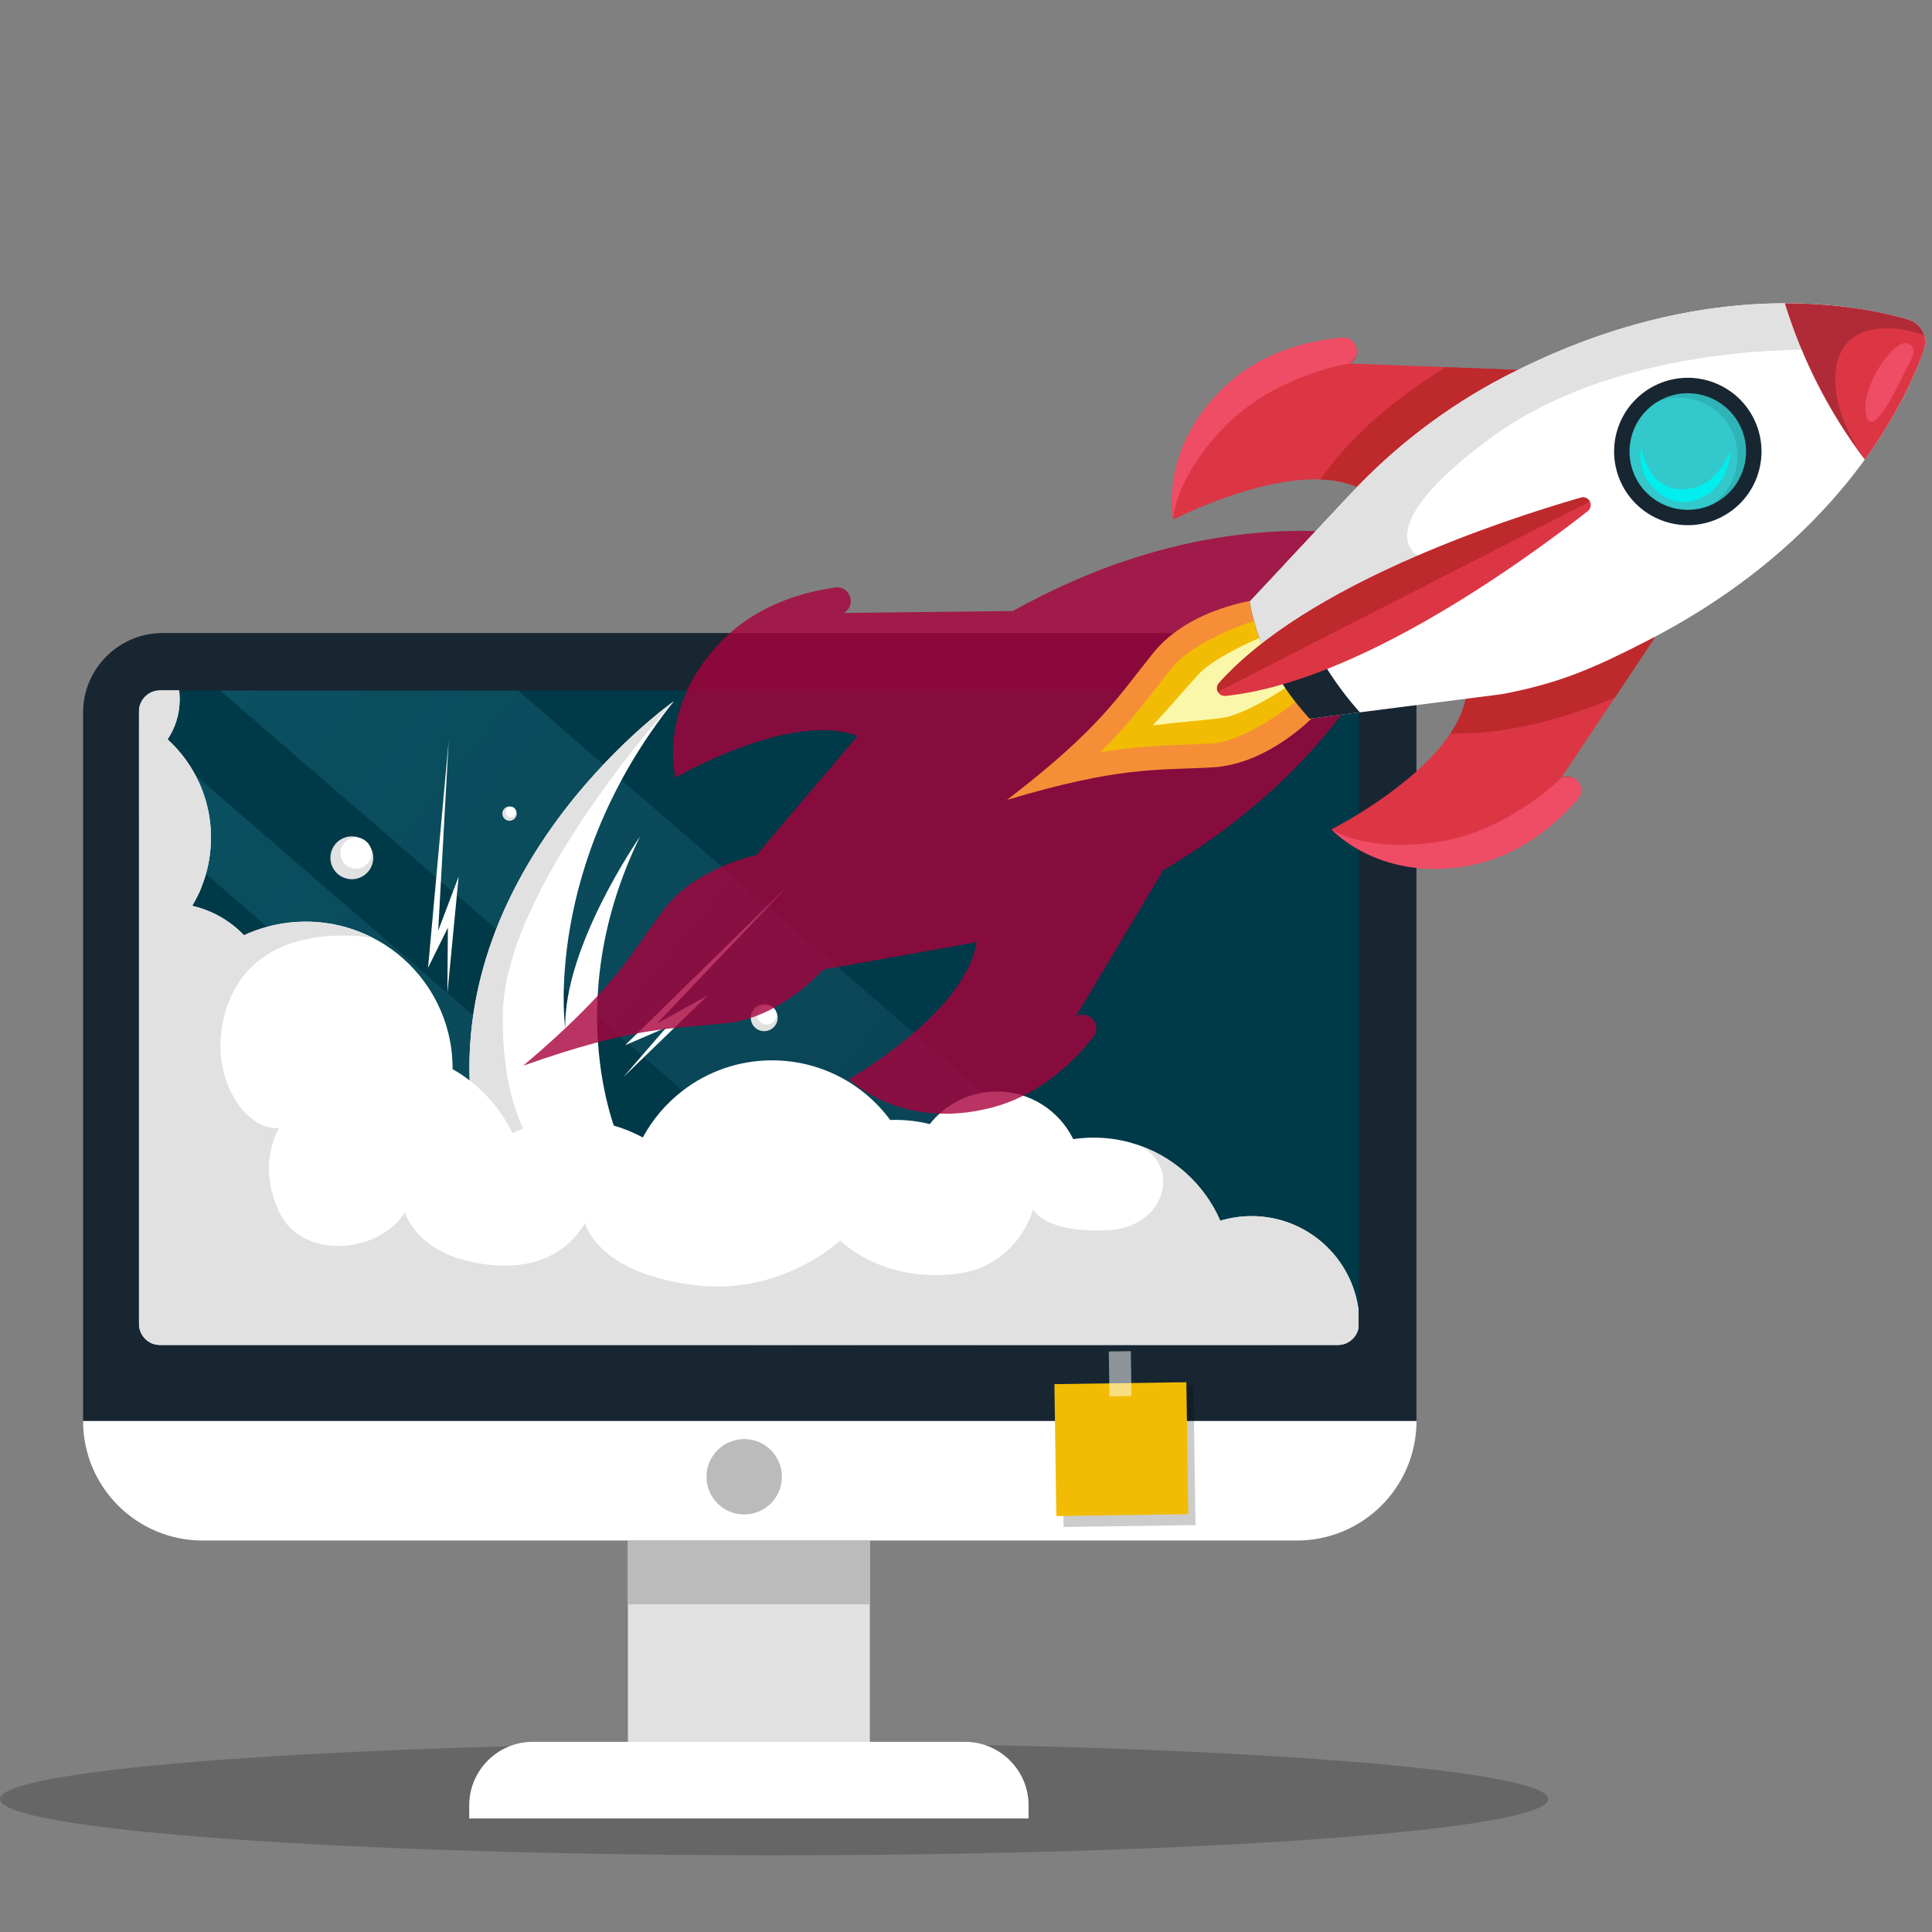 <svg width="320" height="320" viewBox="0 0 320 320" fill="none" xmlns="http://www.w3.org/2000/svg">
<rect x="0" y="0" width="320" height="320" fill="#808080" stroke="none"/>
<path opacity="0.2" d="M256.435 297.987C256.435 303.127 199.028 307.294 128.218 307.294C57.407 307.294 0 303.127 0 297.987C0 292.848 57.407 288.681 128.218 288.681C199.028 288.69 256.435 292.848 256.435 297.987Z" fill="black"/>
<path d="M234.609 235.363H13.763V118.001C13.763 110.77 19.681 104.851 26.913 104.851H222.334C229.084 104.851 234.609 110.376 234.609 117.126V235.363Z" fill="#182632"/>
<path d="M214.814 255.158H33.558C22.623 255.158 13.763 246.298 13.763 235.363H234.618C234.609 246.298 225.749 255.158 214.814 255.158Z" fill="white"/>
<path d="M144.073 255.158H104.001V288.506H144.073V255.158Z" fill="#E1E1E1"/>
<path d="M144.073 255.158H104.001V265.725H144.073V255.158Z" fill="#BBBBBB"/>
<path d="M170.365 301.192H77.719V299.012C77.719 293.233 82.446 288.506 88.225 288.506H159.858C165.637 288.506 170.365 293.233 170.365 299.012V301.192V301.192Z" fill="white"/>
<path d="M26.475 114.368C24.575 114.368 23.017 115.926 23.017 117.826V120.313L141.525 222.773H157.276H161.819L36.43 114.368H26.475Z" fill="#003948"/>
<path d="M23.017 158.169V171.565V201.901V219.315C23.017 221.214 24.575 222.773 26.475 222.773H27.99H58.422H67.545H124.339L23.017 135.17V158.169Z" fill="#003948"/>
<path d="M221.599 114.368H200.421H191.298H160.865H130.31H93.127H85.791L211.181 222.773H221.599C223.499 222.773 225.057 221.214 225.057 219.315V180.871V167.476V117.826C225.066 115.926 223.508 114.368 221.599 114.368Z" fill="#003948"/>
<path opacity="0.57" d="M76.712 114.368H36.43L161.82 222.773H173.7H211.181L85.791 114.368H76.712Z" fill="url(#paint0_linear)"/>
<path opacity="0.57" d="M23.017 135.17L124.339 222.773H141.525L23.017 120.313V135.17Z" fill="url(#paint1_linear)"/>
<path d="M129.505 244.599C129.505 248.049 126.712 250.841 123.262 250.841C119.813 250.841 117.02 248.049 117.02 244.599C117.02 241.15 119.813 238.357 123.262 238.357C126.712 238.357 129.505 241.15 129.505 244.599Z" fill="#BBBBBB"/>
<path d="M106.015 138.55C92.287 166.645 102.644 189.04 102.644 189.04L88.592 190.274L79.434 191.08C68.885 146.447 111.303 116.364 111.6 116.163C89.818 143.444 93.618 170.313 93.618 170.313C93.364 156.769 105.822 138.83 106.015 138.55Z" fill="white"/>
<path d="M88.592 190.265L79.434 191.071C68.885 146.438 111.303 116.355 111.6 116.154C111.382 116.39 83.619 146.919 83.287 167.826C83.103 179.899 86.053 186.685 88.592 190.265Z" fill="#E1E1E1"/>
<path d="M207.302 201.428C205.498 201.428 203.756 201.699 202.119 202.198C199.457 196.07 194.196 191.342 187.726 189.399C187.594 189.355 187.454 189.311 187.314 189.276C187.235 189.258 187.157 189.232 187.078 189.206C185.187 188.698 183.191 188.427 181.142 188.427C179.995 188.427 178.866 188.514 177.762 188.672C175.469 183.997 170.662 180.784 165.103 180.784C164.332 180.784 163.579 180.845 162.844 180.967C159.272 181.545 156.146 183.463 154.001 186.185C152.145 185.73 150.202 185.485 148.205 185.485C147.951 185.485 147.698 185.494 147.444 185.503C143.014 179.505 135.896 175.627 127.876 175.627C122.317 175.627 117.195 177.492 113.098 180.635C110.375 182.718 108.107 185.363 106.47 188.401C104.964 187.586 103.353 186.921 101.681 186.439C100.736 186.168 99.772 185.949 98.783 185.792C97.531 185.59 96.235 185.485 94.922 185.485C92.024 185.485 89.249 185.993 86.675 186.921C86.062 187.14 85.458 187.385 84.871 187.656C83.217 184.242 80.783 181.265 77.806 178.971C76.904 178.28 75.959 177.641 74.961 177.08V176.966C74.961 176.012 74.908 175.075 74.803 174.156C74.637 172.711 74.348 171.311 73.936 169.954C73.919 169.884 73.901 169.822 73.875 169.752C71.931 163.484 67.51 158.292 61.758 155.333C59.386 154.107 56.785 153.267 54.045 152.881C52.933 152.724 51.795 152.645 50.648 152.645C48.433 152.645 46.297 152.943 44.257 153.494C42.926 153.853 41.639 154.326 40.413 154.895C38.128 152.514 35.169 150.789 31.833 150.027C32.201 149.406 32.542 148.766 32.858 148.11C33.015 147.777 33.164 147.444 33.295 147.112C33.383 146.884 33.479 146.665 33.558 146.429C33.689 146.087 33.803 145.737 33.917 145.387C33.987 145.168 34.048 144.949 34.11 144.73C34.653 142.822 34.941 140.799 34.941 138.716C34.941 136.299 34.556 133.97 33.83 131.799C33.471 130.714 33.033 129.663 32.508 128.656C32.455 128.56 32.402 128.455 32.35 128.358C32.227 128.122 32.096 127.886 31.956 127.658C31.886 127.544 31.825 127.422 31.755 127.308C31.614 127.08 31.474 126.853 31.326 126.634C30.52 125.408 29.592 124.261 28.559 123.228C28.296 122.965 28.025 122.703 27.753 122.449C29.023 120.558 29.758 118.281 29.758 115.83C29.758 115.331 29.732 114.841 29.671 114.35H26.484C24.584 114.35 23.026 115.909 23.026 117.809V219.297C23.026 221.197 24.584 222.755 26.484 222.755H221.608C223.315 222.755 224.742 221.503 225.022 219.875V216.977C223.884 208.213 216.39 201.428 207.302 201.428Z" fill="white"/>
<path d="M207.302 201.428C205.498 201.428 203.756 201.699 202.119 202.198C199.457 196.07 194.196 191.342 187.726 189.398C194.379 191.508 194.161 199.703 187.962 202.689C186.684 203.301 185.16 203.695 183.392 203.774C172.825 204.221 171.109 200.298 171.109 200.298C171.109 200.298 168.727 209.806 158.169 211.023C153.695 211.54 149.948 210.936 146.997 209.955C141.884 208.266 139.153 205.455 139.153 205.455C139.153 205.455 135.195 209.264 128.498 211.496C124.777 212.739 120.207 213.501 115.006 212.853C114.104 212.739 113.246 212.608 112.424 212.459C98.486 209.929 96.91 202.54 96.91 202.54C93.95 207.644 87.944 211.058 78.27 209.045C68.605 207.031 67.09 200.754 67.09 200.754C62.844 207.653 50.053 208.826 46.244 200.754C42.436 192.682 46.244 186.851 46.244 186.851C39.967 187.297 33.593 176.712 37.962 165.786C40.002 160.673 43.731 157.906 47.636 156.453C54.351 153.949 61.609 155.324 61.758 155.359C59.386 154.133 56.785 153.293 54.045 152.907C52.933 152.75 51.795 152.671 50.648 152.671C48.433 152.671 46.297 152.969 44.257 153.52C42.926 153.879 41.639 154.352 40.413 154.921C38.128 152.54 35.169 150.815 31.833 150.053C32.201 149.432 32.542 148.792 32.858 148.136C33.015 147.803 33.164 147.47 33.295 147.138C33.383 146.91 33.479 146.691 33.558 146.455C33.689 146.113 33.803 145.763 33.917 145.413C33.987 145.194 34.048 144.975 34.11 144.756C34.653 142.848 34.941 140.825 34.941 138.742C34.941 136.325 34.556 133.996 33.83 131.825C33.471 130.74 33.033 129.689 32.508 128.682C32.455 128.586 32.402 128.481 32.35 128.384C32.227 128.148 32.096 127.912 31.956 127.684C31.886 127.57 31.825 127.448 31.755 127.334C31.614 127.106 31.474 126.879 31.326 126.66C30.52 125.434 29.592 124.287 28.559 123.254C28.296 122.991 28.025 122.729 27.753 122.475C29.023 120.584 29.758 118.307 29.758 115.856C29.758 115.357 29.732 114.867 29.671 114.376H26.484C24.584 114.376 23.026 115.935 23.026 117.835V219.323C23.026 221.223 24.584 222.781 26.484 222.781H221.608C223.315 222.781 224.742 221.529 225.022 219.901V217.003C223.884 208.213 216.39 201.428 207.302 201.428Z" fill="#E1E1E1"/>
<path d="M61.39 140.379C62.327 142.104 61.688 144.258 59.972 145.194C58.247 146.131 56.093 145.492 55.157 143.776C54.22 142.051 54.859 139.898 56.575 138.961C58.291 138.024 60.454 138.654 61.39 140.379Z" fill="#E1E1E1"/>
<path d="M61.224 140.073C61.907 141.325 61.443 142.892 60.191 143.566C58.939 144.249 57.372 143.785 56.698 142.533C56.015 141.281 56.479 139.714 57.731 139.04C58.974 138.357 60.541 138.821 61.224 140.073Z" fill="white"/>
<path d="M128.533 167.502C129.12 168.588 128.726 169.936 127.64 170.523C126.554 171.109 125.206 170.715 124.619 169.63C124.033 168.544 124.427 167.196 125.513 166.609C126.589 166.023 127.938 166.425 128.533 167.502Z" fill="#E1E1E1"/>
<path d="M128.428 167.31C128.857 168.098 128.568 169.078 127.78 169.507C126.992 169.936 126.011 169.647 125.582 168.859C125.153 168.071 125.442 167.091 126.23 166.662C127.018 166.233 127.999 166.522 128.428 167.31Z" fill="white"/>
<path d="M85.432 134.189C85.747 134.767 85.537 135.485 84.959 135.8C84.381 136.115 83.663 135.905 83.348 135.327C83.033 134.75 83.243 134.032 83.821 133.717C84.39 133.393 85.117 133.611 85.432 134.189Z" fill="#E1E1E1"/>
<path d="M85.371 134.084C85.598 134.504 85.441 135.03 85.029 135.257C84.609 135.485 84.084 135.327 83.856 134.916C83.628 134.496 83.786 133.97 84.197 133.743C84.618 133.506 85.143 133.664 85.371 134.084Z" fill="white"/>
<path d="M74.103 164.517L75.968 145.186L72.579 154.159L74.313 122.738L70.898 160.297L74.182 153.652L74.103 164.517Z" fill="white"/>
<path d="M103.24 178.411L117.195 164.902L108.799 169.542L130.485 146.735L103.537 173.123L110.349 170.19L103.24 178.411Z" fill="white"/>
<path opacity="0.2" d="M197.676 229.449L175.825 229.766L176.161 252.921L198.012 252.604L197.676 229.449Z" fill="black"/>
<path d="M196.496 228.94L174.645 229.257L174.962 251.108L196.813 250.791L196.496 228.94Z" fill="#F1BC03"/>
<path opacity="0.5" d="M187.303 223.79L183.653 223.843L183.76 231.284L187.41 231.231L187.303 223.79Z" fill="white"/>
<path d="M234.845 94.038C234.852 93.958 234.859 93.877 234.865 93.797C234.879 93.608 234.878 93.434 234.864 93.246C234.863 93.163 234.853 93.077 234.84 93C234.818 92.809 234.773 92.63 234.728 92.451C234.71 92.39 234.701 92.332 234.683 92.272C234.68 92.252 234.677 92.233 234.674 92.214C234.607 92.018 234.512 91.823 234.412 91.645C234.389 91.601 234.366 91.557 234.332 91.519C234.212 91.316 234.079 91.128 233.915 90.948C233.901 90.934 233.887 90.921 233.873 90.907C233.723 90.741 233.551 90.586 233.366 90.445C233.33 90.415 233.301 90.388 233.262 90.367C233.066 90.232 232.851 90.1 232.624 90.001C232.577 89.977 232.535 89.964 232.488 89.94C232.245 89.837 231.997 89.75 231.724 89.682C231.46 89.618 231.177 89.556 230.885 89.492C230.824 89.482 230.757 89.461 230.696 89.451C230.462 89.406 230.223 89.349 229.965 89.296C229.879 89.278 229.792 89.26 229.706 89.242C229.473 89.196 229.231 89.148 228.978 89.105C228.876 89.082 228.77 89.067 228.665 89.053C228.42 89.013 228.17 88.962 227.909 88.917C227.795 88.899 227.673 88.879 227.559 88.862C227.306 88.819 227.043 88.782 226.782 88.737C226.651 88.715 226.518 88.7 226.379 88.675C226.115 88.638 225.852 88.601 225.579 88.562C225.43 88.542 225.288 88.526 225.138 88.506C224.864 88.475 224.591 88.436 224.306 88.41C224.148 88.388 223.987 88.374 223.826 88.36C223.551 88.329 223.266 88.304 222.972 88.276C222.863 88.269 222.758 88.255 222.652 88.24C222.608 88.235 222.564 88.231 222.528 88.228C221.815 88.161 221.077 88.113 220.312 88.066C220.177 88.06 220.052 88.048 219.916 88.042C219.148 88.003 218.37 87.97 217.561 87.945C217.425 87.939 217.278 87.939 217.14 87.942C216.309 87.929 215.458 87.919 214.573 87.935C214.462 87.937 214.359 87.941 214.249 87.943C213.308 87.96 212.353 87.991 211.365 88.039C211.03 88.053 210.701 88.078 210.364 88.101C210.14 88.113 209.902 88.139 209.67 88.149C209.36 88.171 209.042 88.191 208.721 88.219C208.588 88.232 208.469 88.231 208.345 88.247C208.099 88.271 207.842 88.3 207.596 88.324C207.17 88.365 206.753 88.408 206.319 88.447C205.918 88.495 205.509 88.541 205.098 88.596C204.689 88.642 204.285 88.699 203.874 88.753C203.722 88.77 203.578 88.789 203.426 88.805C203.05 88.862 202.656 88.921 202.277 88.986C202.037 89.021 201.797 89.056 201.554 89.099C201.466 89.117 201.38 89.127 201.283 89.142C200.607 89.251 199.925 89.377 199.232 89.508C199.094 89.538 198.957 89.569 198.813 89.588C198.159 89.713 197.491 89.852 196.821 89.999C196.575 90.051 196.327 90.111 196.082 90.162C195.45 90.303 194.805 90.459 194.157 90.623C193.959 90.671 193.771 90.713 193.57 90.769C192.743 90.977 191.911 91.203 191.073 91.445C190.88 91.503 190.679 91.559 190.478 91.616C189.811 91.81 189.142 92.013 188.47 92.224C188.206 92.307 187.931 92.395 187.666 92.477C186.961 92.705 186.243 92.948 185.525 93.19C185.348 93.254 185.178 93.302 185.002 93.366C184.124 93.678 183.232 94.004 182.344 94.349C182.113 94.442 181.874 94.532 181.643 94.624C180.953 94.894 180.26 95.172 179.562 95.467C179.287 95.583 179.004 95.696 178.726 95.82C177.91 96.169 177.091 96.527 176.267 96.902C176.149 96.956 176.042 97.005 175.926 97.052C174.995 97.475 174.054 97.932 173.109 98.398C172.848 98.527 172.585 98.664 172.316 98.791C171.597 99.153 170.875 99.523 170.148 99.909C169.863 100.058 169.586 100.21 169.301 100.359C168.76 100.648 168.226 100.949 167.683 101.246C167.696 101.232 167.699 101.224 167.712 101.21C167.712 101.21 167.712 101.21 167.704 101.207L155.742 101.344L139.765 101.525C140.346 101.194 140.692 100.706 140.829 100.18C140.99 99.579 140.89 98.933 140.59 98.398C140.167 97.669 139.363 97.16 138.317 97.309C132.561 98.136 125.246 100.365 119.631 106.064C108.939 116.922 111.813 128.496 111.89 128.777L111.888 128.785C111.888 128.785 125.109 121.069 135.922 120.938C138.106 120.907 140.191 121.194 142.042 121.904C142.042 121.904 142.064 121.892 142.097 121.875C141.753 122.272 141.391 122.663 141.055 123.062L135.598 129.489L128.629 137.69L125.31 141.603C122.503 142.273 114.324 144.68 109.771 150.886C104.239 158.427 101.594 163.846 86.776 176.42C86.74 176.446 86.713 176.474 86.675 176.508C86.716 176.493 86.757 176.479 86.799 176.464C105.117 169.989 111.134 170.436 120.434 169.454C128.264 168.626 134.564 162.528 136.406 160.573L151.87 157.818L160.17 156.339L161.989 156.011C161.822 156.105 161.723 156.156 161.723 156.156C161.409 158.122 160.599 160.061 159.48 161.931C153.918 171.206 140.597 178.744 140.597 178.744C140.597 178.744 140.597 178.744 140.605 178.747C140.808 178.948 149.357 187.264 164.121 183.491C171.87 181.518 177.484 176.315 181.089 171.757C181.744 170.926 181.711 169.979 181.291 169.242C180.988 168.716 180.477 168.298 179.876 168.137C179.35 168 178.756 168.052 178.174 168.383L186.377 154.67L192.516 144.401L192.519 144.393C192.395 144.409 192.276 144.436 192.152 144.452C204.47 137.214 213.378 129.09 219.774 121.398C220.229 120.852 220.676 120.304 221.102 119.768C222.163 118.431 223.145 117.115 224.066 115.817C224.461 115.261 224.836 114.709 225.211 114.157C225.419 113.846 225.624 113.543 225.82 113.238C230.87 105.509 233.434 98.826 234.659 94.806C234.763 94.563 234.808 94.302 234.845 94.038Z" fill="#A8023D" fill-opacity="0.8"/>
<path d="M200.855 127.1C191.517 127.625 185.527 126.892 166.916 132.453C166.874 132.466 166.832 132.478 166.79 132.491C166.827 132.467 166.855 132.44 166.895 132.408C182.309 120.584 185.216 115.301 191.114 108.032C197.04 100.736 208.08 99.364 208.08 99.364L213.657 108.51L213.678 108.555L217.82 118.432C217.82 118.432 210.239 126.574 200.855 127.1Z" fill="#F68E37"/>
<path d="M182.193 124.619C186.36 120.528 188.919 117.254 191.56 113.86C192.423 112.76 193.309 111.621 194.251 110.457C197.36 106.629 205.446 103.422 208.574 102.606L211.875 109.067L215.268 115.71C212.783 117.77 205.671 122.866 200.726 123.144C199.231 123.227 197.783 123.281 196.394 123.329C192.101 123.483 187.947 123.641 182.193 124.619Z" fill="#F1BC03"/>
<path d="M190.942 120.145C192.473 118.498 193.863 116.929 195.227 115.379L195.244 115.357C196.287 114.174 197.375 112.942 198.503 111.706C200.639 109.377 205.904 106.736 209.868 105.145L214 113.227C210.157 115.832 205.148 118.615 202.206 118.949C200.53 119.143 198.905 119.3 197.327 119.456L197.307 119.458C195.262 119.665 193.181 119.869 190.942 120.145Z" fill="#FAF8A8"/>
<path d="M224.772 80.677C222.952 79.867 220.89 79.489 218.706 79.412C207.9 79.013 194.316 86.072 194.316 86.072C194.316 86.072 194.316 86.072 194.319 86.064C194.265 85.783 191.957 74.091 203.164 63.758C209.051 58.341 216.466 56.474 222.256 55.929C223.309 55.832 224.086 56.38 224.473 57.129C224.75 57.669 224.815 58.328 224.625 58.92C224.453 59.435 224.092 59.909 223.487 60.208L239.454 60.81L251.409 61.259L251.417 61.263C242.018 71.804 224.772 80.677 224.772 80.677Z" fill="#DC3645"/>
<path d="M194.311 86.061C194.256 85.779 191.949 74.087 203.155 63.755C209.042 58.338 216.458 56.47 222.247 55.926C223.3 55.828 224.078 56.376 224.464 57.125C224.741 57.666 224.806 58.324 224.616 58.917C224.265 59.338 223.883 59.766 223.479 60.205C223.479 60.205 210.989 62.144 202.67 70.844C194.483 79.416 194.317 85.867 194.311 86.061Z" fill="#EF4C65"/>
<path d="M224.772 80.677C222.952 79.866 220.889 79.489 218.706 79.412C224.171 71.442 232.409 65.166 239.45 60.819L251.405 61.267L251.414 61.27C242.018 71.804 224.772 80.677 224.772 80.677Z" fill="#BE292C"/>
<path d="M242.745 115.841C242.335 117.79 241.431 119.686 240.222 121.499C234.212 130.49 220.538 137.367 220.538 137.367C220.538 137.367 220.538 137.367 220.546 137.37C220.739 137.581 228.87 146.306 243.801 143.261C251.637 141.67 257.5 136.748 261.323 132.372C262.019 131.574 262.032 130.627 261.648 129.87C261.372 129.329 260.881 128.888 260.289 128.697C259.771 128.534 259.174 128.557 258.578 128.86L267.442 115.564L274.077 105.609L274.08 105.601C260.044 107.054 242.745 115.841 242.745 115.841Z" fill="#DC3645"/>
<path d="M220.543 137.378C220.736 137.589 228.867 146.314 243.798 143.269C251.634 141.678 257.497 136.756 261.321 132.38C262.016 131.582 262.029 130.635 261.645 129.878C261.369 129.338 260.878 128.896 260.286 128.705C259.739 128.747 259.17 128.798 258.575 128.868C258.575 128.868 249.693 137.855 237.766 139.507C226.037 141.129 220.705 137.494 220.543 137.378Z" fill="#EF4C65"/>
<path d="M242.745 115.841C242.335 117.79 241.431 119.686 240.222 121.499C249.884 121.738 259.789 118.735 267.447 115.576L274.083 105.62L274.086 105.612C260.044 107.054 242.745 115.841 242.745 115.841Z" fill="#BE292C"/>
<path d="M272.668 106.219C268.277 108.463 264.736 110.173 261.127 111.558C257.522 112.936 253.853 113.981 249.195 114.896C249.045 114.925 248.894 114.954 248.747 114.974L241.177 115.945L232.814 117.015L216.912 119.049L206.983 99.632L208.229 98.299L217.947 87.931L223.712 81.779C230.964 74.001 239.6 67.377 249.205 62.379C249.48 62.238 249.756 62.097 250.032 61.956C263.243 55.198 275.286 52.04 285.497 50.839C286.229 50.754 286.946 50.682 287.654 50.608C289.354 50.45 290.997 50.346 292.586 50.288C293.269 50.26 293.945 50.248 294.61 50.241C294.948 50.235 295.283 50.237 295.613 50.228C299.871 50.22 303.656 50.532 306.893 50.988C310.672 51.522 313.71 52.24 315.887 52.865C318.267 53.546 319.431 55.832 318.594 58.154C317.174 62.11 314.285 68.659 308.863 76.132C308.651 76.427 308.428 76.727 308.209 77.02C307.818 77.547 307.408 78.078 306.984 78.621C306.009 79.876 304.955 81.139 303.829 82.422C303.375 82.946 302.905 83.463 302.423 83.985C295.477 91.568 285.868 99.466 272.668 106.219Z" fill="white"/>
<path d="M225.236 117.983L216.92 119.052C216.261 118.334 215.636 117.599 215.038 116.866C214.532 116.241 214.047 115.605 213.577 114.956C211.924 112.658 210.531 110.26 209.437 107.758C208.308 105.177 207.484 102.475 206.996 99.646L212.73 93.529C213.514 97.074 214.618 100.458 216.024 103.682C217.692 107.487 219.784 111.076 222.324 114.438C222.745 114.994 223.181 115.556 223.624 116.102C224.139 116.73 224.682 117.359 225.236 117.983Z" fill="#182632"/>
<path d="M209.432 107.747C208.302 105.166 207.478 102.464 206.991 99.635L212.725 93.518L217.955 87.934L223.72 81.782C230.972 74.004 239.608 67.38 249.213 62.382C249.489 62.241 249.764 62.1 250.04 61.959C267.927 52.818 283.652 50.252 295.621 50.231C299.879 50.223 303.664 50.535 306.902 50.991C306.479 53.886 307.529 54.581 302.625 57.99C302.625 57.99 269.112 56.11 246.756 72.645C226.272 87.798 234.843 92.011 234.843 92.011L216.019 103.67L209.432 107.747Z" fill="#E1E1E1"/>
<path d="M202.984 115.27C202.403 115.327 201.931 115.013 201.709 114.576C201.487 114.14 201.508 113.579 201.895 113.134C216.429 96.861 248.568 86.263 261.831 82.427C262.511 82.229 263.073 82.576 263.329 83.072C263.582 83.575 263.528 84.228 262.974 84.667C252.102 93.182 224.693 113.024 202.984 115.27Z" fill="#DC3645"/>
<path d="M263.337 83.074L201.716 114.579C201.495 114.143 201.515 113.581 201.903 113.136C216.436 96.863 248.575 86.266 261.839 82.429C262.507 82.237 263.072 82.576 263.337 83.074Z" fill="#BE292C"/>
<path d="M285.109 85.648C279.107 88.718 271.756 86.335 268.686 80.334C265.616 74.332 267.999 66.98 274 63.911C280.002 60.841 287.353 63.224 290.423 69.225C293.493 75.227 291.11 82.578 285.109 85.648Z" fill="#182632"/>
<path d="M283.947 83.382C283.91 83.406 283.868 83.418 283.832 83.442C279.153 85.758 273.457 83.921 271.017 79.299C270.994 79.262 270.978 79.228 270.957 79.183C270.545 78.378 270.258 77.535 270.085 76.688C269.776 75.146 269.861 73.573 270.284 72.096C270.656 70.834 271.269 69.65 272.121 68.63C272.93 67.65 273.956 66.815 275.156 66.193C279.893 63.768 285.721 65.654 288.146 70.392C288.764 71.6 289.098 72.87 289.181 74.142C289.269 75.471 289.081 76.792 288.635 78.027C288.122 79.471 287.26 80.796 286.111 81.865C285.483 82.455 284.755 82.961 283.947 83.382Z" fill="#33C8CB"/>
<path opacity="0.1" d="M286.119 81.868C287.269 80.799 288.13 79.474 288.643 78.03C289.089 76.795 289.277 75.474 289.189 74.145C289.107 72.873 288.764 71.6 288.154 70.395C285.729 65.657 279.902 63.771 275.164 66.196C274.925 66.314 274.699 66.445 274.479 66.588C279.075 64.698 284.438 66.628 286.738 71.123C287.356 72.331 287.691 73.602 287.773 74.873C287.861 76.203 287.673 77.524 287.227 78.759C286.714 80.203 285.853 81.527 284.703 82.597C284.252 83.009 283.759 83.387 283.225 83.722C283.432 83.64 283.634 83.546 283.84 83.445C283.874 83.429 283.919 83.409 283.955 83.385C284.755 82.961 285.483 82.455 286.119 81.868Z" fill="black"/>
<path d="M286.593 74.606C286.593 74.606 284.878 79.843 280.348 80.843C275.383 81.934 272.751 78.594 271.859 74.076C271.859 74.076 270.608 78.383 274.937 81.779C279.443 85.324 286.325 81.664 286.593 74.606Z" fill="#00EEED"/>
<path d="M308.871 76.135C302.954 68.263 298.54 59.629 295.629 50.234C304.862 50.221 311.862 51.709 315.895 52.868C317.347 53.282 318.346 54.294 318.714 55.549C318.949 56.354 318.927 57.251 318.599 58.166C317.174 62.11 314.281 68.667 308.871 76.135Z" fill="#DC3645"/>
<path d="M315.12 62.314C315.467 61.574 315.781 61.102 316.349 59.968C317.24 58.206 317.18 57.307 315.922 56.871C313.631 56.074 307.838 64.529 309.138 68.927C310.141 72.357 313.621 65.522 315.12 62.314Z" fill="#EF4C65"/>
<path opacity="0.2" d="M308.871 76.135C302.954 68.263 298.54 59.629 295.629 50.234C304.862 50.221 311.862 51.709 315.895 52.868C317.347 53.282 318.346 54.294 318.714 55.549C317.923 55.239 312.186 53.134 307.772 55.389C303.026 57.811 302.007 66.048 308.871 76.135Z" fill="black"/>
<defs>
<linearGradient id="paint0_linear" x1="182.472" y1="216.251" x2="-20.733" y2="51.093" gradientUnits="userSpaceOnUse">
<stop stop-color="#00556A"/>
<stop offset="1" stop-color="#007D8D"/>
</linearGradient>
<linearGradient id="paint1_linear" x1="161.076" y1="242.575" x2="-42.129" y2="77.417" gradientUnits="userSpaceOnUse">
<stop stop-color="#00556A"/>
<stop offset="1" stop-color="#007D8D"/>
</linearGradient>
</defs>
</svg>
